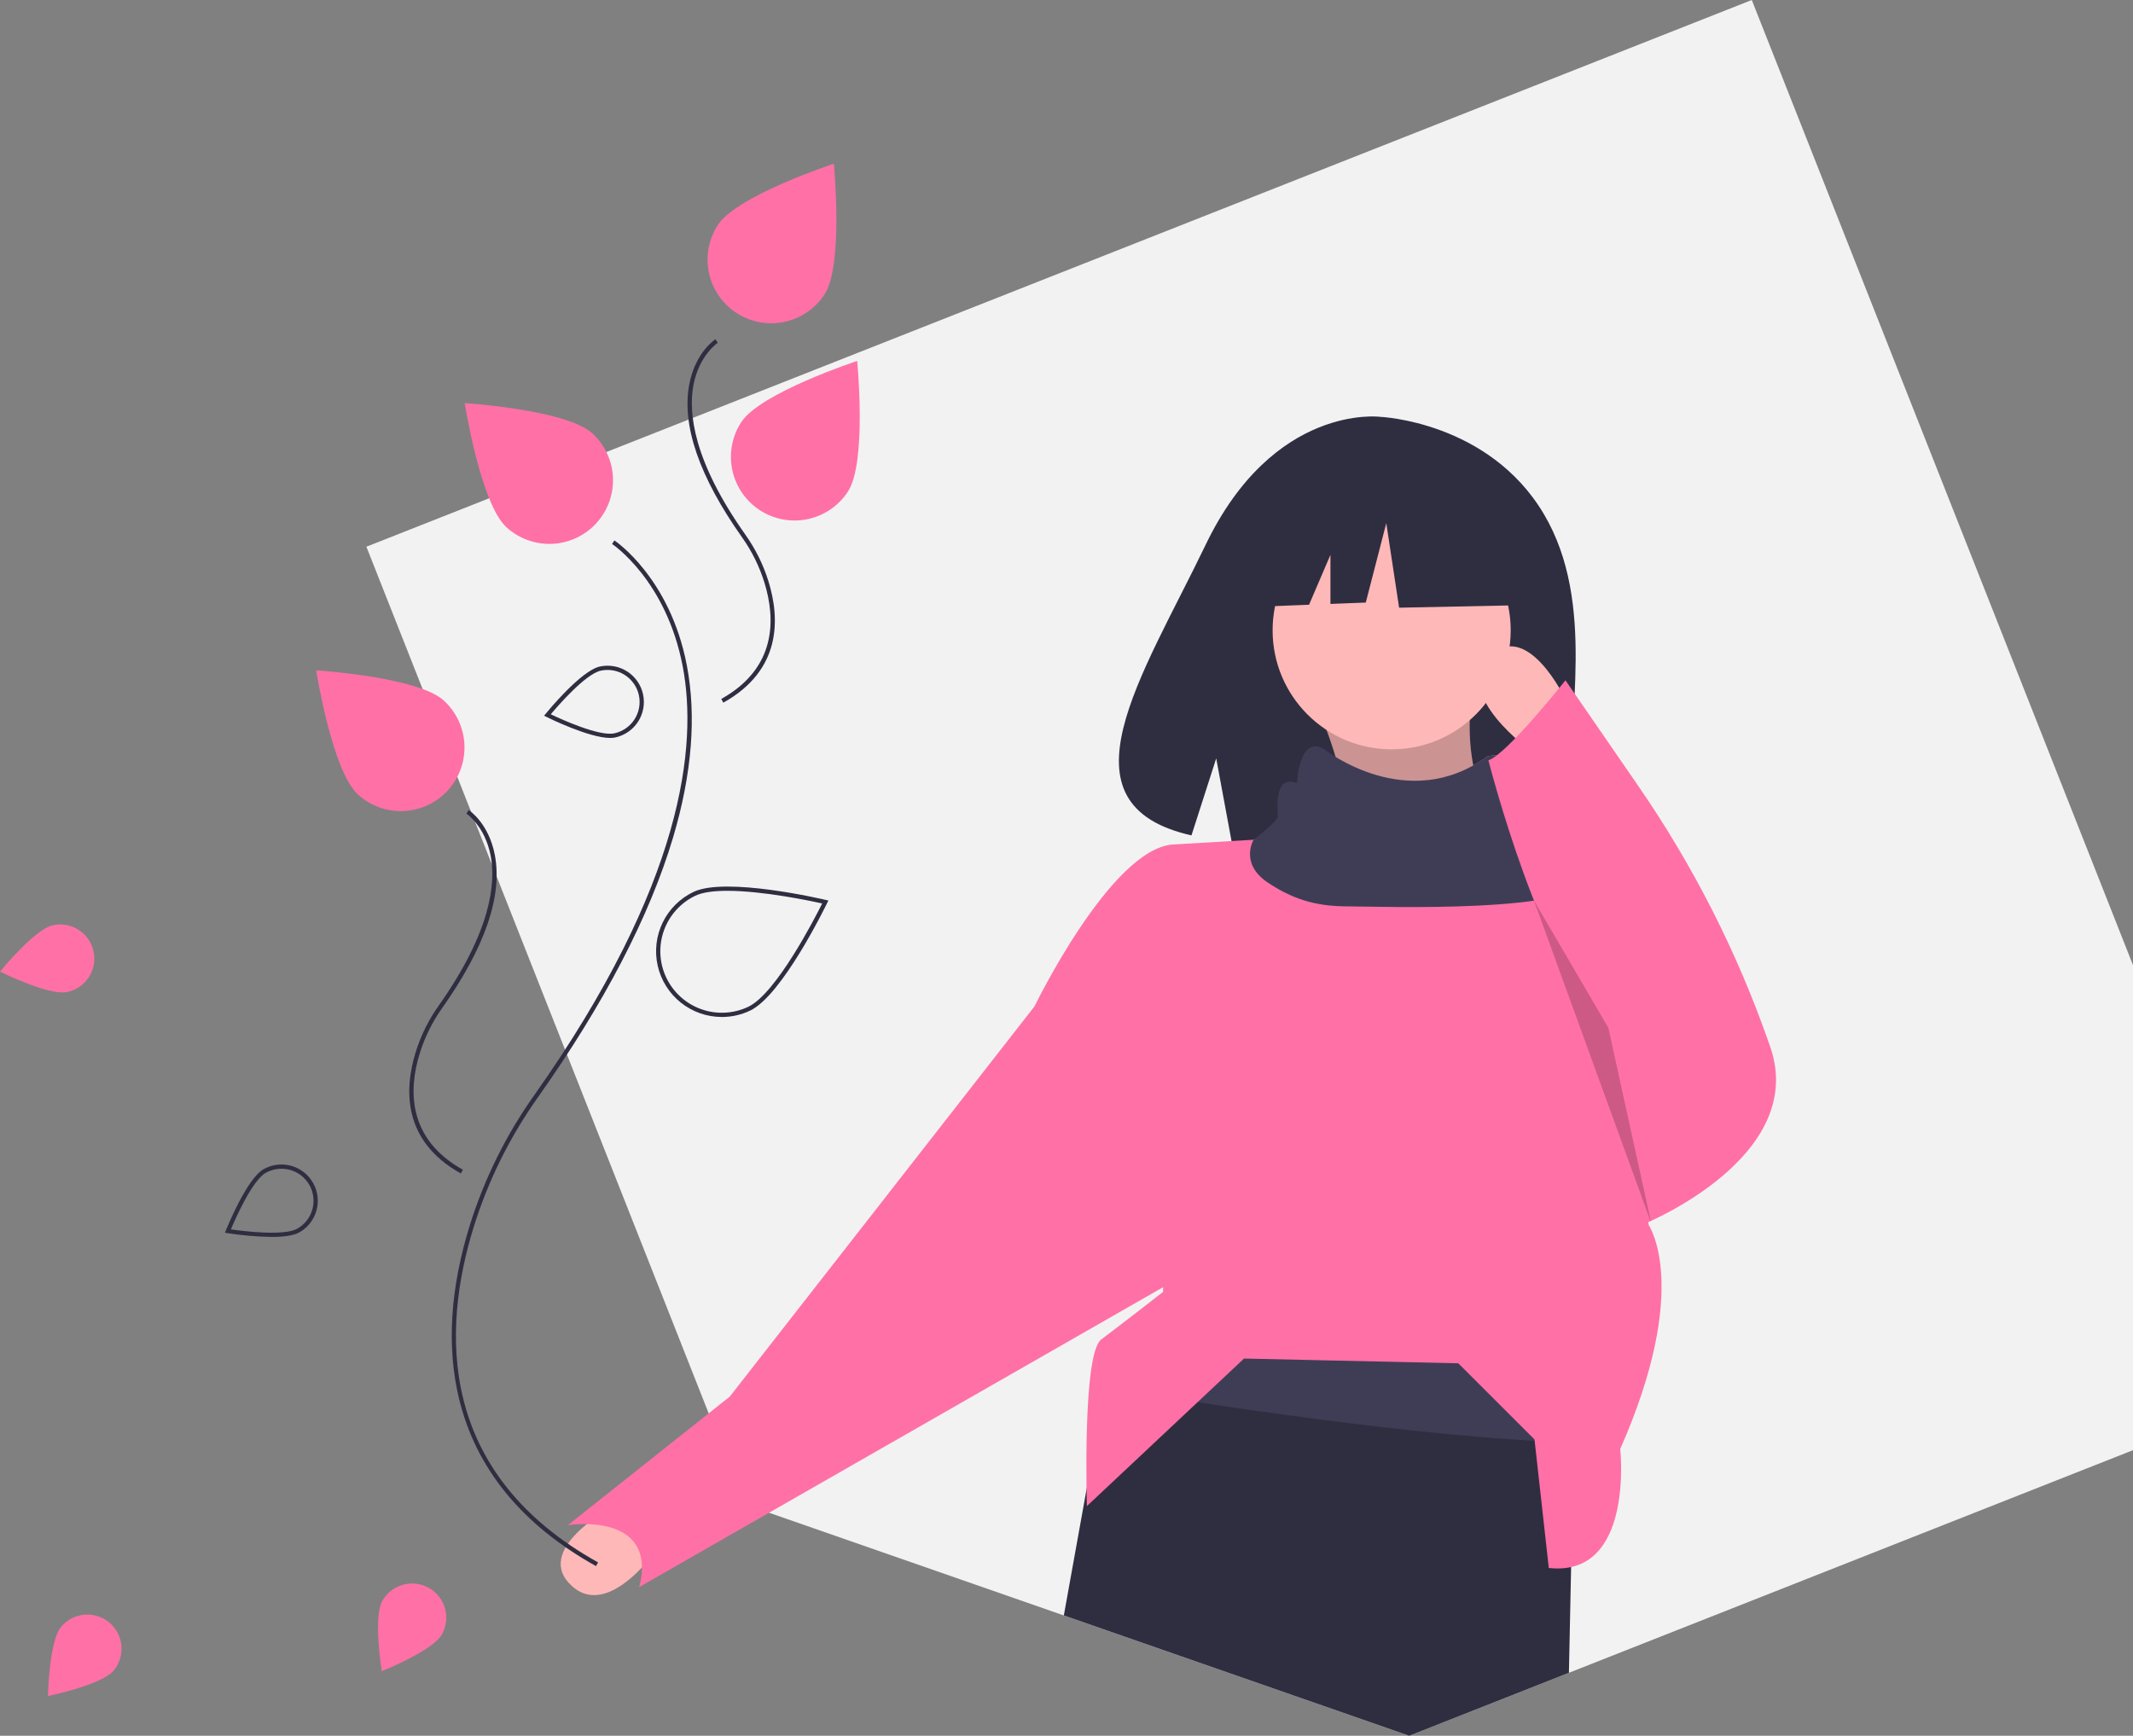 <svg width="489" height="398" viewBox="0 0 489 398" fill="none" xmlns="http://www.w3.org/2000/svg">
<rect x="0" y="0" width="489" height="398" fill="#808080" stroke="none"/>
<g clip-path="url(#clip0_3_192)">
<path d="M527 317.512L359.68 383.553L323.072 398L243.888 370.404L176.309 346.854L170.696 344.899L162.47 324.067L129.763 241.25L113.346 199.673L108.409 187.176L104.839 178.132L96.881 157.98L83.996 125.356L112.14 114.25L139.02 103.639L158.34 96.015L401.605 0L527 317.512Z" fill="#F2F2F2"/>
<path d="M12.131 212.14C14.163 211.7 16.286 212.085 18.034 213.211C19.782 214.336 21.011 216.109 21.451 218.14C21.891 220.172 21.505 222.294 20.38 224.041C19.254 225.789 17.48 227.017 15.448 227.457C11.217 228.373 0 222.783 0 222.783C0 222.783 7.9 213.056 12.131 212.14Z" fill="#FF70A6"/>
<path d="M14.004 373.023C15.334 371.426 17.245 370.422 19.315 370.233C21.385 370.044 23.446 370.685 25.044 372.015C26.641 373.345 27.645 375.254 27.834 377.324C28.023 379.394 27.382 381.454 26.052 383.051C23.282 386.377 11 388.876 11 388.876C11 388.876 11.234 376.349 14.004 373.023Z" fill="#FF70A6"/>
<path d="M353.953 117.894C341.326 96.564 316.343 95.57 316.343 95.57C316.343 95.57 291.999 92.458 276.383 124.943C261.827 155.223 241.738 184.458 273.149 191.546L278.822 173.893L282.336 192.861C286.808 193.182 291.295 193.259 295.775 193.09C329.413 192.005 361.449 193.408 360.417 181.341C359.046 165.299 366.103 138.418 353.953 117.894Z" fill="#2F2E41"/>
<path d="M302.123 162.536C306.474 172.157 309.218 183.627 310.856 196.366L345.789 194.184C337.758 182.807 335.091 169.748 338.147 154.896L302.123 162.536Z" fill="#FFB8B8"/>
<path opacity="0.2" d="M302.123 162.536C306.474 172.157 309.218 183.627 310.856 196.366L345.789 194.184C337.758 182.807 335.091 169.748 338.147 154.896L302.123 162.536Z" fill="black"/>
<path d="M140.045 345.732C140.045 345.732 121.965 355.413 131.14 363.679C140.314 371.945 152.433 352.738 152.433 352.738L140.045 345.732Z" fill="#FFB8B8"/>
<path d="M361.072 317.502L360.789 330.729L360.186 359.307L359.68 383.553L323.072 398L243.888 370.404L249.097 341.485L253.305 318.134L255.182 307.68L350.156 294.584L361.072 317.502Z" fill="#2F2E41"/>
<path d="M361.072 317.502L360.788 330.729C327.187 329.867 275.105 321.758 253.304 318.135L255.182 307.68L350.155 294.584L361.072 317.502Z" fill="#3F3D56"/>
<path d="M319.043 171.812C334.116 171.812 346.335 159.597 346.335 144.529C346.335 129.461 334.116 117.246 319.043 117.246C303.971 117.246 291.752 129.461 291.752 144.529C291.752 159.597 303.971 171.812 319.043 171.812Z" fill="#FFB8B8"/>
<path d="M371.443 332.235C371.443 332.235 374.717 361.7 355.068 359.518L351.793 330.052L334.326 312.591L285.202 311.5L249.178 345.33C249.178 345.33 248.086 310.408 252.453 307.135C256.819 303.861 266.644 296.221 266.644 296.221V290.765L237.17 230.743C237.17 230.743 254.636 194.729 268.828 193.638L287.386 192.547C287.386 192.547 293.935 189.273 293.935 188.181C293.935 187.09 292.844 178.36 298.302 180.542C298.302 180.542 298.793 169.345 304.546 172.761C304.546 172.761 322.657 186.948 341.04 173.383C341.04 173.383 349.61 171.812 348.518 176.177C347.426 180.542 348.518 183.816 350.701 183.816C352.885 183.816 362.709 187.09 362.709 189.273C362.709 189.742 363.419 194.26 364.532 201.059V201.07C368.582 225.853 377.992 280.943 377.992 280.943C377.992 280.943 387.817 295.13 371.443 332.235Z" fill="#FF70A6"/>
<path d="M244.811 225.286L237.17 230.743L167.304 320.23L130.188 349.696C130.188 349.696 150.93 346.422 146.563 363.883L274.286 290.765L244.811 225.286Z" fill="#FF70A6"/>
<path d="M364.532 201.059V201.07C363.081 209.604 315.769 207.825 309.219 207.825C302.669 207.825 297.21 206.734 290.661 202.368C284.111 198.003 287.386 192.547 287.386 192.547C287.386 192.547 292.963 188.3 292.963 187.209C292.963 186.118 291.871 177.387 297.329 179.57C297.329 179.57 297.82 168.373 303.573 171.789C303.573 171.789 322.657 186.948 341.04 173.383C341.04 173.383 349.61 171.812 348.518 176.177C347.426 180.542 348.518 183.816 350.701 183.816C352.885 183.816 362.709 187.09 362.709 189.273C362.709 189.742 363.419 194.26 364.532 201.059Z" fill="#3F3D56"/>
<path d="M358.889 160.353C358.889 160.353 350.155 141.801 341.422 150.531C332.689 159.262 351.247 172.357 351.247 172.357L358.889 160.353Z" fill="#FFB8B8"/>
<path d="M358.889 155.988C358.889 155.988 345.403 173.025 341.229 174.328C341.229 174.328 353.43 222.558 368.713 235.653L377.447 280.397C377.447 280.397 414.563 265.119 405.829 240.019C405.742 239.768 405.655 239.518 405.569 239.27C398.277 218.367 388.213 198.536 375.647 180.308L358.889 155.988Z" fill="#FF70A6"/>
<path opacity="0.2" d="M351.682 206.519L378.538 280.397L368.713 235.653L351.682 206.519Z" fill="black"/>
<path d="M348.37 115.838L323.689 102.913L289.605 108.201L282.553 139.337L300.107 138.662L305.011 127.223V138.473L313.111 138.161L317.812 119.95L320.751 139.337L349.545 138.749L348.37 115.838Z" fill="#2F2E41"/>
<path d="M136.634 359.091C119.667 349.636 109.105 336.727 105.241 320.723C102.371 308.841 103.196 295.47 107.691 280.981C111.024 270.299 116.021 260.209 122.497 251.083C156.857 202.462 159.959 170.781 156.51 152.765C152.728 133.011 140.443 124.807 140.319 124.727L140.849 123.912C140.976 123.994 153.586 132.389 157.458 152.543C159.69 164.163 158.64 177.412 154.336 191.922C148.98 209.981 138.535 230.075 123.292 251.644C116.874 260.687 111.923 270.685 108.62 281.269C101.247 305.032 100.204 337.675 137.107 358.242L136.634 359.091Z" fill="#2F2E41"/>
<path d="M105.647 269.062C92.271 261.608 92.644 249.795 95.311 241.198C96.494 237.406 98.268 233.825 100.567 230.585C112.604 213.552 113.692 202.487 112.485 196.204C111.174 189.381 106.968 186.58 106.926 186.552L107.456 185.737C107.643 185.858 112.052 188.795 113.44 196.02C115.248 205.429 111.184 217.247 101.361 231.146C99.121 234.302 97.393 237.792 96.24 241.486C93.679 249.74 93.314 261.076 106.12 268.213L105.647 269.062Z" fill="#2F2E41"/>
<path d="M165.825 161.11L165.352 160.26C178.158 153.124 177.793 141.787 175.232 133.533C174.079 129.839 172.351 126.35 170.111 123.194C160.288 109.294 156.225 97.476 158.032 88.068C159.42 80.842 163.829 77.906 164.016 77.784L164.547 78.599C164.505 78.627 160.278 81.465 158.98 88.289C157.786 94.569 158.886 105.625 170.906 122.632C173.204 125.872 174.978 129.453 176.161 133.245C178.829 141.842 179.201 153.655 165.825 161.11Z" fill="#2F2E41"/>
<path d="M194.384 112.724C193.337 114.329 191.984 115.713 190.402 116.795C188.821 117.878 187.041 118.638 185.165 119.033C183.29 119.428 181.355 119.449 179.471 119.096C177.587 118.743 175.791 118.023 174.185 116.976C172.58 115.929 171.197 114.576 170.114 112.994C169.032 111.412 168.272 109.633 167.878 107.758C167.484 105.883 167.463 103.948 167.817 102.065C168.171 100.182 168.892 98.386 169.94 96.782C174.344 90.034 196.514 82.761 196.514 82.761C196.514 82.761 198.787 105.976 194.384 112.724Z" fill="#FF70A6"/>
<path d="M189.033 67.501C187.986 69.106 186.633 70.489 185.052 71.572C183.47 72.654 181.69 73.415 179.815 73.809C177.939 74.204 176.004 74.226 174.12 73.873C172.236 73.52 170.44 72.799 168.835 71.752C167.229 70.705 165.846 69.352 164.764 67.771C163.682 66.189 162.922 64.41 162.527 62.535C162.133 60.659 162.112 58.725 162.466 56.842C162.82 54.958 163.542 53.163 164.589 51.559C168.993 44.811 191.163 37.537 191.163 37.537C191.163 37.537 193.437 60.753 189.033 67.501Z" fill="#FF70A6"/>
<path d="M165.513 233.182C162.089 233.188 158.766 232.028 156.089 229.895C153.412 227.761 151.541 224.781 150.783 221.443C150.026 218.105 150.427 214.609 151.921 211.53C153.415 208.45 155.913 205.971 159.004 204.499C166.349 201 188.379 206.122 189.314 206.342L189.905 206.481L189.64 207.027C189.222 207.891 179.32 228.219 171.974 231.718C169.956 232.682 167.749 233.182 165.513 233.182ZM166.74 204.253C163.752 204.253 161.133 204.562 159.422 205.377C156.045 206.986 153.445 209.87 152.194 213.395C150.943 216.919 151.145 220.797 152.754 224.173C154.362 227.55 157.247 230.149 160.773 231.399C164.299 232.65 168.178 232.449 171.555 230.84C177.946 227.797 186.833 210.476 188.493 207.153C185.837 206.564 174.91 204.253 166.74 204.253Z" fill="#2F2E41"/>
<path d="M135.775 99.339C137.191 100.63 138.339 102.187 139.153 103.921C139.967 105.656 140.432 107.533 140.52 109.447C140.609 111.361 140.319 113.273 139.668 115.075C139.017 116.877 138.017 118.533 136.726 119.948C135.435 121.364 133.877 122.511 132.143 123.325C130.408 124.139 128.53 124.604 126.615 124.692C124.701 124.78 122.788 124.491 120.986 123.84C119.183 123.189 117.527 122.19 116.111 120.899C110.156 115.47 106.534 92.427 106.534 92.427C106.534 92.427 129.82 93.911 135.775 99.339Z" fill="#FF70A6"/>
<path d="M101.726 160.61C104.585 163.217 106.292 166.852 106.471 170.717C106.649 174.582 105.284 178.36 102.677 181.219C100.069 184.078 96.432 185.784 92.566 185.962C88.7 186.141 84.921 184.776 82.061 182.169C76.106 176.741 72.484 153.697 72.484 153.697C72.484 153.697 95.77 155.181 101.726 160.61Z" fill="#FF70A6"/>
<path d="M139.892 169.203C135.021 169.203 125.707 164.592 125.28 164.379L124.737 164.108L125.12 163.637C125.447 163.235 133.177 153.767 137.525 152.825C139.683 152.358 141.939 152.767 143.795 153.963C145.651 155.158 146.956 157.041 147.423 159.198C147.891 161.356 147.481 163.61 146.286 165.466C145.09 167.322 143.206 168.626 141.048 169.093C140.668 169.17 140.28 169.207 139.892 169.203ZM126.268 163.777C128.562 164.871 137.348 168.9 140.843 168.143C142.747 167.729 144.41 166.576 145.464 164.938C146.519 163.3 146.88 161.309 146.468 159.405C146.055 157.501 144.903 155.838 143.265 154.783C141.627 153.727 139.636 153.365 137.731 153.776C134.235 154.533 127.904 161.832 126.268 163.777Z" fill="#2F2E41"/>
<path d="M87.653 367.051C88.678 365.243 90.378 363.917 92.381 363.363C94.383 362.809 96.524 363.072 98.333 364.095C100.141 365.118 101.469 366.817 102.025 368.819C102.581 370.82 102.319 372.96 101.297 374.769C99.165 378.536 87.526 383.185 87.526 383.185C87.526 383.185 85.521 370.817 87.653 367.051Z" fill="#FF70A6"/>
<path d="M62.193 283.613C58.836 283.559 55.486 283.27 52.169 282.749L51.57 282.651L51.796 282.088C51.988 281.607 56.559 270.271 60.432 268.082C61.384 267.544 62.432 267.199 63.517 267.066C64.602 266.933 65.703 267.016 66.756 267.308C67.81 267.6 68.795 268.097 69.656 268.77C70.518 269.443 71.238 270.279 71.776 271.231C72.314 272.182 72.659 273.23 72.792 274.315C72.925 275.4 72.843 276.5 72.55 277.553C72.258 278.606 71.761 279.591 71.088 280.452C70.414 281.313 69.578 282.033 68.626 282.571C67.235 283.358 64.785 283.613 62.193 283.613ZM52.934 281.88C55.449 282.245 65.034 283.484 68.147 281.725C69.845 280.766 71.092 279.171 71.613 277.293C72.135 275.415 71.889 273.406 70.929 271.71C69.97 270.013 68.375 268.766 66.496 268.245C64.617 267.723 62.608 267.969 60.911 268.929C57.798 270.688 53.919 279.538 52.934 281.88Z" fill="#2F2E41"/>
</g>
<defs>
<clipPath id="clip0_3_192">
<rect width="527" height="398" fill="white"/>
</clipPath>
</defs>
</svg>
